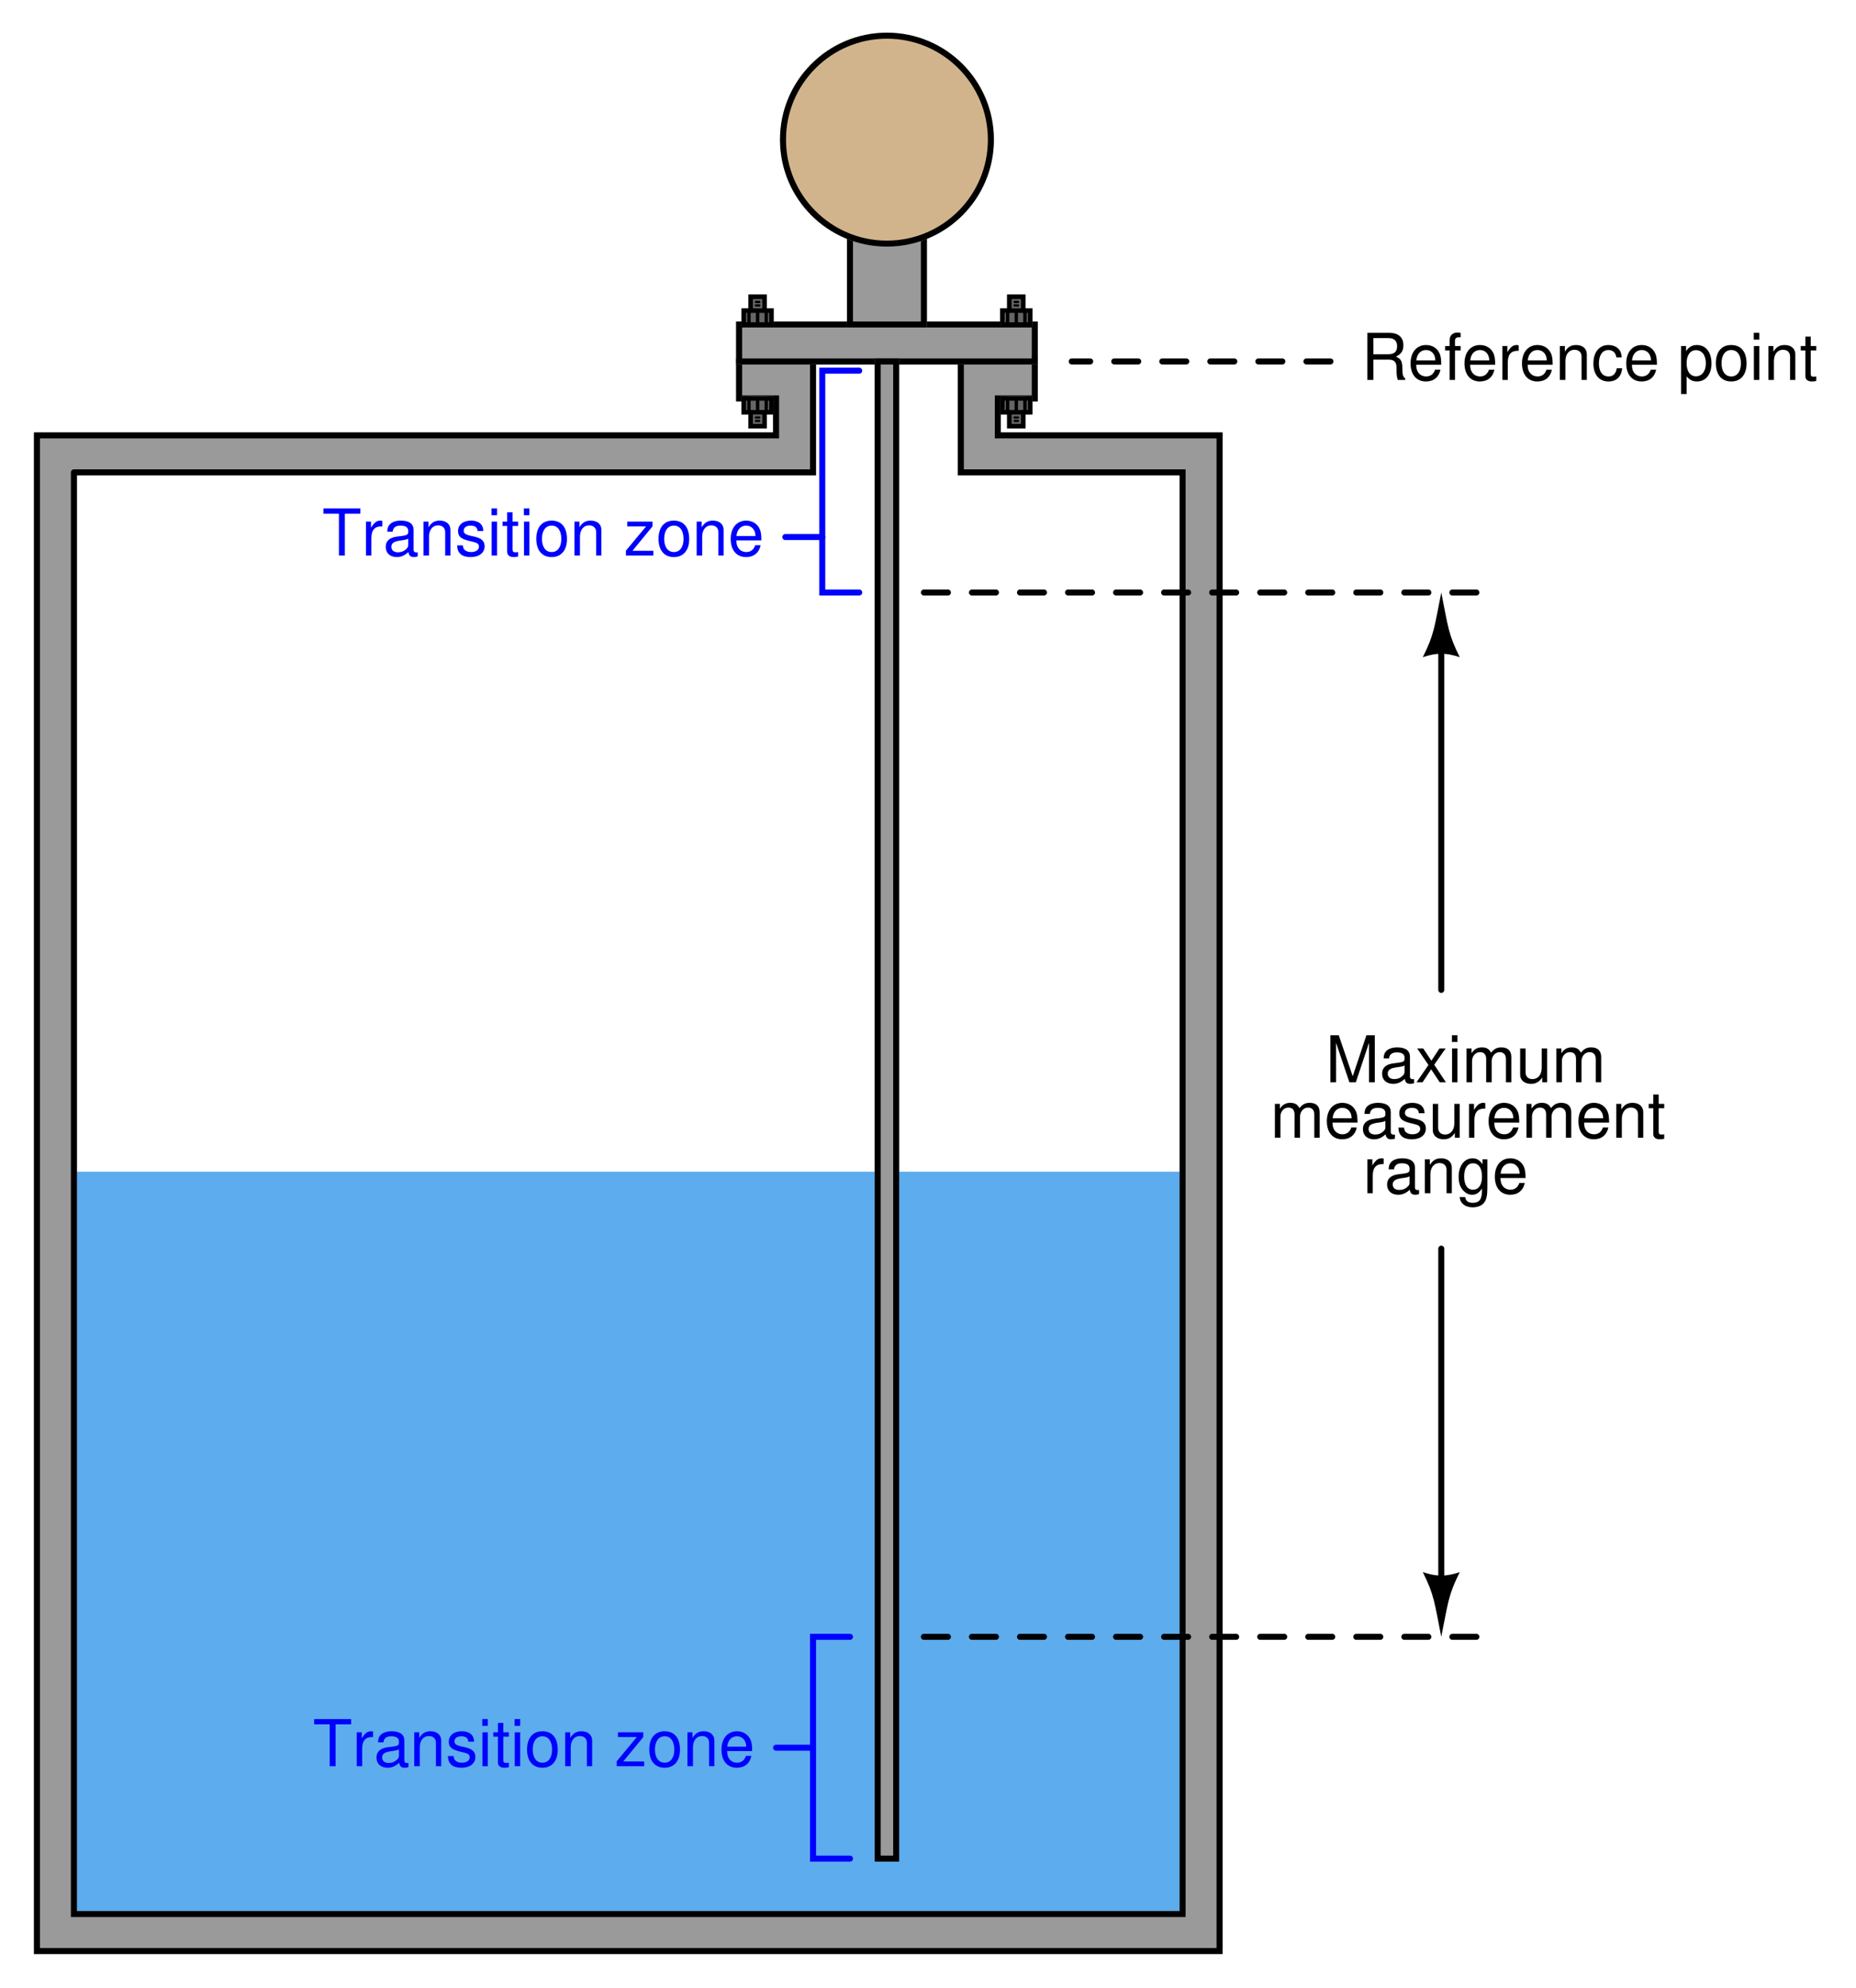 <?xml version="1.0" encoding="UTF-8"?>
<svg xmlns="http://www.w3.org/2000/svg" xmlns:xlink="http://www.w3.org/1999/xlink" viewBox="0 0 225.999 241.999" version="1.2">
<defs>
<g>
<symbol overflow="visible" id="glyph0-0">
<path style="stroke:none;" d=""/>
</symbol>
<symbol overflow="visible" id="glyph0-1">
<path style="stroke:none;" d="M 2.781 -5.094 L 4.672 -5.094 L 4.672 -5.734 L 0.172 -5.734 L 0.172 -5.094 L 2.062 -5.094 L 2.062 0 L 2.781 0 Z M 2.781 -5.094 "/>
</symbol>
<symbol overflow="visible" id="glyph0-2">
<path style="stroke:none;" d="M 0.547 -4.125 L 0.547 0 L 1.203 0 L 1.203 -2.141 C 1.219 -3.141 1.625 -3.578 2.531 -3.547 L 2.531 -4.219 C 2.422 -4.234 2.359 -4.25 2.281 -4.25 C 1.844 -4.25 1.531 -4 1.156 -3.375 L 1.156 -4.125 Z M 0.547 -4.125 "/>
</symbol>
<symbol overflow="visible" id="glyph0-3">
<path style="stroke:none;" d="M 4.219 -0.391 C 4.141 -0.375 4.109 -0.375 4.078 -0.375 C 3.844 -0.375 3.719 -0.484 3.719 -0.688 L 3.719 -3.125 C 3.719 -3.844 3.188 -4.25 2.172 -4.25 C 1.562 -4.25 1.078 -4.078 0.797 -3.766 C 0.609 -3.547 0.531 -3.312 0.516 -2.906 L 1.172 -2.906 C 1.234 -3.406 1.531 -3.641 2.141 -3.641 C 2.734 -3.641 3.062 -3.422 3.062 -3.031 L 3.062 -2.844 C 3.062 -2.562 2.906 -2.469 2.375 -2.391 C 1.453 -2.281 1.312 -2.25 1.062 -2.141 C 0.578 -1.938 0.328 -1.578 0.328 -1.047 C 0.328 -0.297 0.844 0.188 1.688 0.188 C 2.203 0.188 2.625 0 3.094 -0.422 C 3.141 0 3.344 0.188 3.766 0.188 C 3.906 0.188 4 0.172 4.219 0.109 Z M 3.062 -1.297 C 3.062 -1.078 3 -0.938 2.797 -0.766 C 2.531 -0.516 2.219 -0.391 1.828 -0.391 C 1.312 -0.391 1.016 -0.641 1.016 -1.062 C 1.016 -1.484 1.297 -1.703 2.016 -1.812 C 2.703 -1.906 2.844 -1.938 3.062 -2.047 Z M 3.062 -1.297 "/>
</symbol>
<symbol overflow="visible" id="glyph0-4">
<path style="stroke:none;" d="M 0.547 -4.125 L 0.547 0 L 1.219 0 L 1.219 -2.281 C 1.219 -3.125 1.656 -3.672 2.328 -3.672 C 2.844 -3.672 3.188 -3.359 3.188 -2.859 L 3.188 0 L 3.828 0 L 3.828 -3.125 C 3.828 -3.797 3.328 -4.25 2.531 -4.25 C 1.906 -4.25 1.516 -4.016 1.156 -3.438 L 1.156 -4.125 Z M 0.547 -4.125 "/>
</symbol>
<symbol overflow="visible" id="glyph0-5">
<path style="stroke:none;" d="M 3.453 -2.984 C 3.438 -3.781 2.906 -4.25 1.953 -4.25 C 1 -4.25 0.375 -3.75 0.375 -2.984 C 0.375 -2.344 0.703 -2.031 1.672 -1.797 L 2.297 -1.641 C 2.75 -1.531 2.922 -1.375 2.922 -1.078 C 2.922 -0.688 2.547 -0.422 1.969 -0.422 C 1.609 -0.422 1.312 -0.531 1.156 -0.703 C 1.047 -0.812 1 -0.938 0.953 -1.234 L 0.266 -1.234 C 0.297 -0.281 0.828 0.188 1.906 0.188 C 2.953 0.188 3.609 -0.328 3.609 -1.125 C 3.609 -1.734 3.266 -2.078 2.453 -2.281 L 1.812 -2.422 C 1.281 -2.547 1.062 -2.719 1.062 -3.016 C 1.062 -3.406 1.391 -3.641 1.922 -3.641 C 2.453 -3.641 2.734 -3.406 2.75 -2.984 Z M 3.453 -2.984 "/>
</symbol>
<symbol overflow="visible" id="glyph0-6">
<path style="stroke:none;" d="M 1.188 -4.125 L 0.531 -4.125 L 0.531 0 L 1.188 0 Z M 1.188 -5.734 L 0.516 -5.734 L 0.516 -4.906 L 1.188 -4.906 Z M 1.188 -5.734 "/>
</symbol>
<symbol overflow="visible" id="glyph0-7">
<path style="stroke:none;" d="M 2 -4.125 L 1.328 -4.125 L 1.328 -5.266 L 0.672 -5.266 L 0.672 -4.125 L 0.109 -4.125 L 0.109 -3.594 L 0.672 -3.594 L 0.672 -0.469 C 0.672 -0.047 0.953 0.188 1.469 0.188 C 1.641 0.188 1.781 0.172 2 0.125 L 2 -0.422 C 1.906 -0.406 1.812 -0.391 1.688 -0.391 C 1.406 -0.391 1.328 -0.469 1.328 -0.766 L 1.328 -3.594 L 2 -3.594 Z M 2 -4.125 "/>
</symbol>
<symbol overflow="visible" id="glyph0-8">
<path style="stroke:none;" d="M 2.141 -4.25 C 0.969 -4.25 0.281 -3.422 0.281 -2.031 C 0.281 -0.641 0.969 0.188 2.156 0.188 C 3.312 0.188 4.016 -0.641 4.016 -2 C 4.016 -3.438 3.344 -4.25 2.141 -4.25 Z M 2.156 -3.641 C 2.891 -3.641 3.328 -3.031 3.328 -2.016 C 3.328 -1.031 2.875 -0.422 2.156 -0.422 C 1.422 -0.422 0.969 -1.031 0.969 -2.031 C 0.969 -3.031 1.422 -3.641 2.156 -3.641 Z M 2.156 -3.641 "/>
</symbol>
<symbol overflow="visible" id="glyph0-9">
<path style="stroke:none;" d=""/>
</symbol>
<symbol overflow="visible" id="glyph0-10">
<path style="stroke:none;" d="M 3.484 -4.125 L 0.406 -4.125 L 0.406 -3.547 L 2.703 -3.547 L 0.25 -0.594 L 0.25 0 L 3.594 0 L 3.594 -0.578 L 1.047 -0.578 L 3.484 -3.547 Z M 3.484 -4.125 "/>
</symbol>
<symbol overflow="visible" id="glyph0-11">
<path style="stroke:none;" d="M 4.047 -1.844 C 4.047 -2.469 4 -2.844 3.875 -3.156 C 3.609 -3.828 2.984 -4.25 2.203 -4.25 C 1.062 -4.25 0.312 -3.375 0.312 -2.016 C 0.312 -0.641 1.031 0.188 2.188 0.188 C 3.141 0.188 3.781 -0.359 3.953 -1.25 L 3.297 -1.25 C 3.109 -0.703 2.734 -0.422 2.219 -0.422 C 1.797 -0.422 1.438 -0.609 1.219 -0.953 C 1.062 -1.203 1.016 -1.438 1 -1.844 Z M 1.016 -2.375 C 1.078 -3.141 1.531 -3.641 2.203 -3.641 C 2.859 -3.641 3.328 -3.125 3.328 -2.375 Z M 1.016 -2.375 "/>
</symbol>
<symbol overflow="visible" id="glyph0-12">
<path style="stroke:none;" d="M 3.688 0 L 5.297 -4.812 L 5.297 0 L 6 0 L 6 -5.734 L 4.984 -5.734 L 3.312 -0.734 L 1.609 -5.734 L 0.594 -5.734 L 0.594 0 L 1.281 0 L 1.281 -4.812 L 2.906 0 Z M 3.688 0 "/>
</symbol>
<symbol overflow="visible" id="glyph0-13">
<path style="stroke:none;" d="M 2.297 -2.141 L 3.688 -4.125 L 2.938 -4.125 L 1.953 -2.625 L 0.953 -4.125 L 0.219 -4.125 L 1.594 -2.109 L 0.141 0 L 0.875 0 L 1.922 -1.578 L 2.969 0 L 3.719 0 Z M 2.297 -2.141 "/>
</symbol>
<symbol overflow="visible" id="glyph0-14">
<path style="stroke:none;" d="M 0.547 -4.125 L 0.547 0 L 1.219 0 L 1.219 -2.594 C 1.219 -3.188 1.641 -3.672 2.188 -3.672 C 2.672 -3.672 2.938 -3.375 2.938 -2.844 L 2.938 0 L 3.609 0 L 3.609 -2.594 C 3.609 -3.188 4.047 -3.672 4.578 -3.672 C 5.062 -3.672 5.344 -3.359 5.344 -2.844 L 5.344 0 L 6 0 L 6 -3.094 C 6 -3.828 5.578 -4.25 4.797 -4.25 C 4.25 -4.25 3.922 -4.078 3.531 -3.609 C 3.297 -4.062 2.969 -4.25 2.422 -4.25 C 1.875 -4.25 1.5 -4.047 1.156 -3.547 L 1.156 -4.125 Z M 0.547 -4.125 "/>
</symbol>
<symbol overflow="visible" id="glyph0-15">
<path style="stroke:none;" d="M 3.797 0 L 3.797 -4.125 L 3.141 -4.125 L 3.141 -1.781 C 3.141 -0.938 2.703 -0.391 2.016 -0.391 C 1.5 -0.391 1.172 -0.703 1.172 -1.203 L 1.172 -4.125 L 0.516 -4.125 L 0.516 -0.938 C 0.516 -0.266 1.031 0.188 1.828 0.188 C 2.438 0.188 2.812 -0.031 3.203 -0.578 L 3.203 0 Z M 3.797 0 "/>
</symbol>
<symbol overflow="visible" id="glyph0-16">
<path style="stroke:none;" d="M 3.188 -4.125 L 3.188 -3.531 C 2.844 -4.031 2.484 -4.25 1.969 -4.25 C 0.969 -4.25 0.281 -3.312 0.281 -2 C 0.281 -1.297 0.438 -0.797 0.797 -0.375 C 1.109 -0.016 1.5 0.188 1.922 0.188 C 2.422 0.188 2.766 -0.047 3.125 -0.562 L 3.125 -0.344 C 3.125 0.75 2.812 1.172 2 1.172 C 1.438 1.172 1.141 0.938 1.078 0.469 L 0.406 0.469 C 0.469 1.234 1.078 1.719 1.984 1.719 C 2.578 1.719 3.094 1.516 3.359 1.188 C 3.672 0.797 3.781 0.297 3.781 -0.672 L 3.781 -4.125 Z M 2.031 -3.641 C 2.719 -3.641 3.125 -3.062 3.125 -2.016 C 3.125 -1.016 2.719 -0.422 2.031 -0.422 C 1.359 -0.422 0.953 -1.016 0.953 -2.031 C 0.953 -3.047 1.359 -3.641 2.031 -3.641 Z M 2.031 -3.641 "/>
</symbol>
<symbol overflow="visible" id="glyph0-17">
<path style="stroke:none;" d="M 1.469 -2.469 L 3.359 -2.469 C 4.016 -2.469 4.297 -2.156 4.297 -1.453 L 4.297 -0.938 C 4.297 -0.578 4.359 -0.234 4.453 0 L 5.344 0 L 5.344 -0.188 C 5.078 -0.375 5.016 -0.578 5 -1.344 C 5 -2.281 4.844 -2.562 4.219 -2.828 C 4.859 -3.156 5.125 -3.547 5.125 -4.203 C 5.125 -5.203 4.516 -5.734 3.375 -5.734 L 0.734 -5.734 L 0.734 0 L 1.469 0 Z M 1.469 -3.125 L 1.469 -5.094 L 3.234 -5.094 C 3.641 -5.094 3.875 -5.031 4.062 -4.875 C 4.266 -4.703 4.359 -4.453 4.359 -4.109 C 4.359 -3.422 4.016 -3.125 3.234 -3.125 Z M 1.469 -3.125 "/>
</symbol>
<symbol overflow="visible" id="glyph0-18">
<path style="stroke:none;" d="M 2.031 -4.125 L 1.344 -4.125 L 1.344 -4.766 C 1.344 -5.047 1.5 -5.188 1.797 -5.188 C 1.859 -5.188 1.875 -5.188 2.031 -5.188 L 2.031 -5.719 C 1.875 -5.75 1.797 -5.766 1.656 -5.766 C 1.062 -5.766 0.688 -5.422 0.688 -4.828 L 0.688 -4.125 L 0.141 -4.125 L 0.141 -3.594 L 0.688 -3.594 L 0.688 0 L 1.344 0 L 1.344 -3.594 L 2.031 -3.594 Z M 2.031 -4.125 "/>
</symbol>
<symbol overflow="visible" id="glyph0-19">
<path style="stroke:none;" d="M 3.703 -2.734 C 3.672 -3.141 3.594 -3.406 3.438 -3.625 C 3.156 -4.016 2.656 -4.25 2.078 -4.25 C 0.953 -4.25 0.25 -3.359 0.25 -2 C 0.25 -0.656 0.953 0.188 2.078 0.188 C 3.062 0.188 3.672 -0.406 3.75 -1.422 L 3.094 -1.422 C 2.984 -0.75 2.641 -0.422 2.094 -0.422 C 1.359 -0.422 0.922 -1.016 0.922 -2 C 0.922 -3.031 1.359 -3.641 2.078 -3.641 C 2.625 -3.641 2.969 -3.312 3.047 -2.734 Z M 3.703 -2.734 "/>
</symbol>
<symbol overflow="visible" id="glyph0-20">
<path style="stroke:none;" d="M 0.422 1.719 L 1.094 1.719 L 1.094 -0.438 C 1.438 -0.016 1.812 0.188 2.359 0.188 C 3.422 0.188 4.125 -0.672 4.125 -2 C 4.125 -3.375 3.438 -4.25 2.344 -4.25 C 1.781 -4.25 1.344 -4 1.031 -3.5 L 1.031 -4.125 L 0.422 -4.125 Z M 2.234 -3.625 C 2.969 -3.625 3.438 -3 3.438 -2.016 C 3.438 -1.078 2.953 -0.438 2.234 -0.438 C 1.531 -0.438 1.094 -1.062 1.094 -2.031 C 1.094 -3 1.531 -3.625 2.234 -3.625 Z M 2.234 -3.625 "/>
</symbol>
</g>
<clipPath id="clip1">
  <path d="M 89 0.5 L 127 0.5 L 127 36 L 89 36 Z M 89 0.5 "/>
</clipPath>
</defs>
<g id="surface1">
<path style="fill-rule:evenodd;fill:rgb(36.108%,67.577%,93.359%);fill-opacity:1;stroke-width:7.312;stroke-linecap:round;stroke-linejoin:miter;stroke:rgb(36.108%,67.577%,93.359%);stroke-opacity:1;stroke-miterlimit:6;" d="M 85 84.99 L 1435 84.99 L 1435 984.99 L 85 984.99 Z M 85 84.99 " transform="matrix(0.1,0,0,-0.1,0.5,241.499)"/>
<path style="fill-rule:evenodd;fill:rgb(60.352%,60.352%,60.352%);fill-opacity:1;stroke-width:7.312;stroke-linecap:round;stroke-linejoin:miter;stroke:rgb(60.352%,60.352%,60.352%);stroke-opacity:1;stroke-miterlimit:6;" d="M 85 1839.99 L 985 1839.99 L 985 1974.99 L 895 1974.99 L 895 1929.99 L 940 1929.99 L 940 1884.99 L 40 1884.99 L 40 39.99 L 1480 39.99 L 1480 1884.99 L 1210 1884.99 L 1210 1929.99 L 1255 1929.99 L 1255 1974.99 L 1165 1974.99 L 1165 1839.99 L 1435 1839.99 L 1435 84.99 L 85 84.99 L 85 1839.99 " transform="matrix(0.1,0,0,-0.1,0.5,241.499)"/>
<path style="fill:none;stroke-width:7.312;stroke-linecap:round;stroke-linejoin:miter;stroke:rgb(0%,0%,0%);stroke-opacity:1;stroke-miterlimit:6;" d="M 85 1839.99 L 985 1839.99 L 985 1974.99 L 895 1974.99 L 895 1929.99 L 940 1929.99 L 940 1884.99 L 40 1884.99 L 40 39.99 L 1480 39.99 L 1480 1884.99 L 1210 1884.99 L 1210 1929.99 L 1255 1929.99 L 1255 1974.99 L 1165 1974.99 L 1165 1839.99 L 1435 1839.99 L 1435 84.99 L 85 84.99 L 85 1839.99 " transform="matrix(0.1,0,0,-0.1,0.5,241.499)"/>
<path style="fill-rule:evenodd;fill:rgb(60.352%,60.352%,60.352%);fill-opacity:1;stroke-width:7.312;stroke-linecap:round;stroke-linejoin:miter;stroke:rgb(60.352%,60.352%,60.352%);stroke-opacity:1;stroke-miterlimit:6;" d="M 895 1974.99 L 1255 1974.99 L 1255 2019.99 L 895 2019.99 Z M 895 1974.99 " transform="matrix(0.1,0,0,-0.1,0.5,241.499)"/>
<path style="fill:none;stroke-width:7.312;stroke-linecap:round;stroke-linejoin:miter;stroke:rgb(0%,0%,0%);stroke-opacity:1;stroke-miterlimit:6;" d="M 895 1974.99 L 1255 1974.99 L 1255 2019.99 L 895 2019.99 Z M 895 1974.99 " transform="matrix(0.1,0,0,-0.1,0.5,241.499)"/>
<path style="fill-rule:evenodd;fill:rgb(60.352%,60.352%,60.352%);fill-opacity:1;stroke-width:7.312;stroke-linecap:round;stroke-linejoin:miter;stroke:rgb(60.352%,60.352%,60.352%);stroke-opacity:1;stroke-miterlimit:6;" d="M 1030 2019.99 L 1120 2019.99 L 1120 2154.99 L 1030 2154.99 Z M 1030 2019.99 " transform="matrix(0.1,0,0,-0.1,0.5,241.499)"/>
<path style="fill:none;stroke-width:7.312;stroke-linecap:round;stroke-linejoin:miter;stroke:rgb(0%,0%,0%);stroke-opacity:1;stroke-miterlimit:6;" d="M 1030 2019.99 L 1120 2019.99 L 1120 2154.99 L 1030 2154.99 Z M 1030 2019.99 " transform="matrix(0.1,0,0,-0.1,0.5,241.499)"/>
<path style=" stroke:none;fill-rule:evenodd;fill:rgb(82.422%,70.506%,54.881%);fill-opacity:1;" d="M 120.656 17 C 120.656 10.008 114.988 4.344 108 4.344 C 101.012 4.344 95.344 10.008 95.344 17 C 95.344 23.988 101.012 29.656 108 29.656 C 114.988 29.656 120.656 23.988 120.656 17 "/>
<g clip-path="url(#clip1)" clip-rule="nonzero">
<path style="fill:none;stroke-width:7.312;stroke-linecap:round;stroke-linejoin:miter;stroke:rgb(82.422%,70.506%,54.881%);stroke-opacity:1;stroke-miterlimit:6;" d="M 1201.562 2244.99 C 1201.562 2314.912 1144.883 2371.552 1075 2371.552 C 1005.117 2371.552 948.438 2314.912 948.438 2244.99 C 948.438 2175.107 1005.117 2118.427 1075 2118.427 C 1144.883 2118.427 1201.562 2175.107 1201.562 2244.99 " transform="matrix(0.1,0,0,-0.1,0.5,241.499)"/>
<path style="fill:none;stroke-width:7.312;stroke-linecap:round;stroke-linejoin:miter;stroke:rgb(0%,0%,0%);stroke-opacity:1;stroke-miterlimit:6;" d="M 1201.562 2244.99 C 1201.562 2314.912 1144.883 2371.552 1075 2371.552 C 1005.117 2371.552 948.438 2314.912 948.438 2244.99 C 948.438 2175.107 1005.117 2118.427 1075 2118.427 C 1144.883 2118.427 1201.562 2175.107 1201.562 2244.99 " transform="matrix(0.1,0,0,-0.1,0.5,241.499)"/>
</g>
<path style="fill-rule:evenodd;fill:rgb(60.352%,60.352%,60.352%);fill-opacity:1;stroke-width:7.312;stroke-linecap:round;stroke-linejoin:miter;stroke:rgb(60.352%,60.352%,60.352%);stroke-opacity:1;stroke-miterlimit:6;" d="M 1063.75 152.49 L 1086.25 152.49 L 1086.25 1974.99 L 1063.75 1974.99 Z M 1063.75 152.49 " transform="matrix(0.1,0,0,-0.1,0.5,241.499)"/>
<path style="fill:none;stroke-width:7.312;stroke-linecap:round;stroke-linejoin:miter;stroke:rgb(0%,0%,0%);stroke-opacity:1;stroke-miterlimit:6;" d="M 1063.75 152.49 L 1086.25 152.49 L 1086.25 1974.99 L 1063.75 1974.99 Z M 1063.75 152.49 " transform="matrix(0.1,0,0,-0.1,0.5,241.499)"/>
<path style="fill:none;stroke-width:7.312;stroke-linecap:round;stroke-linejoin:miter;stroke:rgb(0%,0%,100%);stroke-opacity:1;stroke-miterlimit:6;" d="M 1030 422.49 L 985 422.49 L 985 152.49 L 1030 152.49 " transform="matrix(0.1,0,0,-0.1,0.5,241.499)"/>
<path style="fill:none;stroke-width:7.312;stroke-linecap:round;stroke-linejoin:miter;stroke:rgb(0%,0%,100%);stroke-opacity:1;stroke-miterlimit:6;" d="M 940 287.49 L 985 287.49 " transform="matrix(0.1,0,0,-0.1,0.5,241.499)"/>
<g style="fill:rgb(0%,0%,100%);fill-opacity:1;">
  <use xlink:href="#glyph0-1" x="38.083" y="214.999"/>
  <use xlink:href="#glyph0-2" x="42.894" y="214.999"/>
  <use xlink:href="#glyph0-3" x="45.517" y="214.999"/>
  <use xlink:href="#glyph0-4" x="49.895" y="214.999"/>
  <use xlink:href="#glyph0-5" x="54.274" y="214.999"/>
  <use xlink:href="#glyph0-6" x="58.211" y="214.999"/>
  <use xlink:href="#glyph0-7" x="59.96" y="214.999"/>
  <use xlink:href="#glyph0-6" x="62.149" y="214.999"/>
  <use xlink:href="#glyph0-8" x="63.897" y="214.999"/>
  <use xlink:href="#glyph0-4" x="68.276" y="214.999"/>
  <use xlink:href="#glyph0-9" x="72.654" y="214.999"/>
  <use xlink:href="#glyph0-10" x="74.843" y="214.999"/>
  <use xlink:href="#glyph0-8" x="78.781" y="214.999"/>
  <use xlink:href="#glyph0-4" x="83.159" y="214.999"/>
  <use xlink:href="#glyph0-11" x="87.538" y="214.999"/>
</g>
<path style="fill:none;stroke-width:7.312;stroke-linecap:round;stroke-linejoin:miter;stroke:rgb(0%,0%,100%);stroke-opacity:1;stroke-miterlimit:6;" d="M 1041.25 1963.74 L 996.25 1963.74 L 996.25 1693.74 L 1041.25 1693.74 " transform="matrix(0.1,0,0,-0.1,0.5,241.499)"/>
<path style="fill:none;stroke-width:7.312;stroke-linecap:round;stroke-linejoin:miter;stroke:rgb(0%,0%,100%);stroke-opacity:1;stroke-miterlimit:6;" d="M 951.25 1761.24 L 996.25 1761.24 " transform="matrix(0.1,0,0,-0.1,0.5,241.499)"/>
<g style="fill:rgb(0%,0%,100%);fill-opacity:1;">
  <use xlink:href="#glyph0-1" x="39.208" y="67.624"/>
  <use xlink:href="#glyph0-2" x="44.019" y="67.624"/>
  <use xlink:href="#glyph0-3" x="46.642" y="67.624"/>
  <use xlink:href="#glyph0-4" x="51.02" y="67.624"/>
  <use xlink:href="#glyph0-5" x="55.399" y="67.624"/>
  <use xlink:href="#glyph0-6" x="59.336" y="67.624"/>
  <use xlink:href="#glyph0-7" x="61.085" y="67.624"/>
  <use xlink:href="#glyph0-6" x="63.274" y="67.624"/>
  <use xlink:href="#glyph0-8" x="65.022" y="67.624"/>
  <use xlink:href="#glyph0-4" x="69.401" y="67.624"/>
  <use xlink:href="#glyph0-9" x="73.779" y="67.624"/>
  <use xlink:href="#glyph0-10" x="75.968" y="67.624"/>
  <use xlink:href="#glyph0-8" x="79.906" y="67.624"/>
  <use xlink:href="#glyph0-4" x="84.284" y="67.624"/>
  <use xlink:href="#glyph0-11" x="88.663" y="67.624"/>
</g>
<path style=" stroke:none;fill-rule:evenodd;fill:rgb(0%,0%,0%);fill-opacity:1;" d="M 177.75 80 C 176.344 77.188 176.344 76.344 175.5 72.125 C 174.656 76.344 174.656 77.188 173.25 80 C 174.938 79.438 176.062 79.438 177.75 80 "/>
<path style=" stroke:none;fill-rule:evenodd;fill:rgb(0%,0%,0%);fill-opacity:1;" d="M 177.75 191.375 C 176.344 194.188 176.344 195.031 175.5 199.25 C 174.656 195.031 174.656 194.188 173.25 191.375 C 174.938 191.938 176.062 191.938 177.75 191.375 "/>
<path style="fill:none;stroke-width:7.312;stroke-linecap:round;stroke-linejoin:miter;stroke:rgb(0%,0%,0%);stroke-opacity:1;stroke-miterlimit:6;" d="M 1750 1209.99 L 1750 1659.99 " transform="matrix(0.1,0,0,-0.1,0.5,241.499)"/>
<g style="fill:rgb(0%,0%,0%);fill-opacity:1;">
  <use xlink:href="#glyph0-12" x="161.405" y="131.749"/>
  <use xlink:href="#glyph0-3" x="167.965" y="131.749"/>
  <use xlink:href="#glyph0-13" x="172.343" y="131.749"/>
  <use xlink:href="#glyph0-6" x="176.281" y="131.749"/>
  <use xlink:href="#glyph0-14" x="178.029" y="131.749"/>
  <use xlink:href="#glyph0-15" x="184.589" y="131.749"/>
  <use xlink:href="#glyph0-14" x="188.968" y="131.749"/>
</g>
<g style="fill:rgb(0%,0%,0%);fill-opacity:1;">
  <use xlink:href="#glyph0-14" x="154.694" y="138.499"/>
  <use xlink:href="#glyph0-11" x="161.254" y="138.499"/>
  <use xlink:href="#glyph0-3" x="165.632" y="138.499"/>
  <use xlink:href="#glyph0-5" x="170.011" y="138.499"/>
  <use xlink:href="#glyph0-15" x="173.948" y="138.499"/>
  <use xlink:href="#glyph0-2" x="178.327" y="138.499"/>
  <use xlink:href="#glyph0-11" x="180.949" y="138.499"/>
  <use xlink:href="#glyph0-14" x="185.328" y="138.499"/>
  <use xlink:href="#glyph0-11" x="191.888" y="138.499"/>
  <use xlink:href="#glyph0-4" x="196.266" y="138.499"/>
  <use xlink:href="#glyph0-7" x="200.645" y="138.499"/>
</g>
<g style="fill:rgb(0%,0%,0%);fill-opacity:1;">
  <use xlink:href="#glyph0-2" x="165.952" y="145.249"/>
  <use xlink:href="#glyph0-3" x="168.574" y="145.249"/>
  <use xlink:href="#glyph0-4" x="172.953" y="145.249"/>
  <use xlink:href="#glyph0-16" x="177.331" y="145.249"/>
  <use xlink:href="#glyph0-11" x="181.71" y="145.249"/>
</g>
<path style="fill:none;stroke-width:7.312;stroke-linecap:round;stroke-linejoin:miter;stroke:rgb(0%,0%,0%);stroke-opacity:1;stroke-miterlimit:6;" d="M 1750 444.99 L 1750 894.99 " transform="matrix(0.1,0,0,-0.1,0.5,241.499)"/>
<path style="fill:none;stroke-width:7.312;stroke-linecap:round;stroke-linejoin:miter;stroke:rgb(0%,0%,0%);stroke-opacity:1;stroke-dasharray:29.25,29.25;stroke-miterlimit:6;" d="M 1615 1974.99 L 1300 1974.99 " transform="matrix(0.1,0,0,-0.1,0.5,241.499)"/>
<g style="fill:rgb(0%,0%,0%);fill-opacity:1;">
  <use xlink:href="#glyph0-17" x="165.761" y="46.249"/>
  <use xlink:href="#glyph0-11" x="171.447" y="46.249"/>
  <use xlink:href="#glyph0-18" x="175.825" y="46.249"/>
  <use xlink:href="#glyph0-11" x="178.014" y="46.249"/>
  <use xlink:href="#glyph0-2" x="182.393" y="46.249"/>
  <use xlink:href="#glyph0-11" x="185.015" y="46.249"/>
  <use xlink:href="#glyph0-4" x="189.394" y="46.249"/>
  <use xlink:href="#glyph0-19" x="193.772" y="46.249"/>
  <use xlink:href="#glyph0-11" x="197.71" y="46.249"/>
  <use xlink:href="#glyph0-9" x="202.088" y="46.249"/>
  <use xlink:href="#glyph0-20" x="204.278" y="46.249"/>
  <use xlink:href="#glyph0-8" x="208.656" y="46.249"/>
  <use xlink:href="#glyph0-6" x="213.035" y="46.249"/>
  <use xlink:href="#glyph0-4" x="214.783" y="46.249"/>
  <use xlink:href="#glyph0-7" x="219.161" y="46.249"/>
</g>
<path style="fill:none;stroke-width:7.312;stroke-linecap:round;stroke-linejoin:miter;stroke:rgb(0%,0%,0%);stroke-opacity:1;stroke-dasharray:29.25,29.25;stroke-miterlimit:6;" d="M 1120 422.49 L 1795 422.49 " transform="matrix(0.1,0,0,-0.1,0.5,241.499)"/>
<path style="fill:none;stroke-width:7.312;stroke-linecap:round;stroke-linejoin:miter;stroke:rgb(0%,0%,0%);stroke-opacity:1;stroke-dasharray:29.25,29.25;stroke-miterlimit:6;" d="M 1120 1693.74 L 1795 1693.74 " transform="matrix(0.1,0,0,-0.1,0.5,241.499)"/>
<path style="fill-rule:evenodd;fill:rgb(39.989%,39.989%,39.989%);fill-opacity:1;stroke-width:5.484;stroke-linecap:round;stroke-linejoin:miter;stroke:rgb(39.989%,39.989%,39.989%);stroke-opacity:1;stroke-miterlimit:6;" d="M 909.062 2019.99 L 925.938 2019.99 L 925.938 2053.74 L 909.062 2053.74 Z M 909.062 2019.99 " transform="matrix(0.1,0,0,-0.1,0.5,241.499)"/>
<path style="fill-rule:evenodd;fill:rgb(39.989%,39.989%,39.989%);fill-opacity:1;stroke-width:5.484;stroke-linecap:round;stroke-linejoin:miter;stroke:rgb(39.989%,39.989%,39.989%);stroke-opacity:1;stroke-miterlimit:6;" d="M 900.625 2019.99 L 934.375 2019.99 L 934.375 2036.865 L 900.625 2036.865 Z M 900.625 2019.99 " transform="matrix(0.1,0,0,-0.1,0.5,241.499)"/>
<path style="fill:none;stroke-width:5.484;stroke-linecap:round;stroke-linejoin:miter;stroke:rgb(0%,0%,0%);stroke-opacity:1;stroke-miterlimit:6;" d="M 900.625 2019.99 L 934.375 2019.99 L 934.375 2036.865 L 900.625 2036.865 Z M 900.625 2019.99 " transform="matrix(0.1,0,0,-0.1,0.5,241.499)"/>
<path style="fill:none;stroke-width:5.484;stroke-linecap:round;stroke-linejoin:miter;stroke:rgb(0%,0%,0%);stroke-opacity:1;stroke-miterlimit:6;" d="M 909.062 2036.865 L 909.062 2053.74 L 925.938 2053.74 L 925.938 2036.865 " transform="matrix(0.1,0,0,-0.1,0.5,241.499)"/>
<path style="fill:none;stroke-width:2.742;stroke-linecap:round;stroke-linejoin:miter;stroke:rgb(0%,0%,0%);stroke-opacity:1;stroke-miterlimit:6;" d="M 915.391 2047.412 L 919.609 2047.412 " transform="matrix(0.1,0,0,-0.1,0.5,241.499)"/>
<path style="fill:none;stroke-width:2.742;stroke-linecap:round;stroke-linejoin:miter;stroke:rgb(0%,0%,0%);stroke-opacity:1;stroke-miterlimit:6;" d="M 915.391 2043.193 L 919.609 2043.193 " transform="matrix(0.1,0,0,-0.1,0.5,241.499)"/>
<path style="fill:none;stroke-width:4.113;stroke-linecap:round;stroke-linejoin:miter;stroke:rgb(0%,0%,0%);stroke-opacity:1;stroke-miterlimit:6;" d="M 928.047 2022.099 L 928.047 2034.756 " transform="matrix(0.1,0,0,-0.1,0.5,241.499)"/>
<path style="fill:none;stroke-width:4.113;stroke-linecap:round;stroke-linejoin:miter;stroke:rgb(0%,0%,0%);stroke-opacity:1;stroke-miterlimit:6;" d="M 906.953 2022.099 L 906.953 2034.756 " transform="matrix(0.1,0,0,-0.1,0.5,241.499)"/>
<path style="fill:none;stroke-width:4.113;stroke-linecap:round;stroke-linejoin:miter;stroke:rgb(0%,0%,0%);stroke-opacity:1;stroke-miterlimit:6;" d="M 917.5 2019.99 L 917.5 2036.865 " transform="matrix(0.1,0,0,-0.1,0.5,241.499)"/>
<path style="fill-rule:evenodd;fill:rgb(39.989%,39.989%,39.989%);fill-opacity:1;stroke-width:5.484;stroke-linecap:round;stroke-linejoin:miter;stroke:rgb(39.989%,39.989%,39.989%);stroke-opacity:1;stroke-miterlimit:6;" d="M 909.062 1896.24 L 925.938 1896.24 L 925.938 1929.99 L 909.062 1929.99 Z M 909.062 1896.24 " transform="matrix(0.1,0,0,-0.1,0.5,241.499)"/>
<path style="fill-rule:evenodd;fill:rgb(39.989%,39.989%,39.989%);fill-opacity:1;stroke-width:5.484;stroke-linecap:round;stroke-linejoin:miter;stroke:rgb(39.989%,39.989%,39.989%);stroke-opacity:1;stroke-miterlimit:6;" d="M 900.625 1913.115 L 934.375 1913.115 L 934.375 1929.99 L 900.625 1929.99 Z M 900.625 1913.115 " transform="matrix(0.1,0,0,-0.1,0.5,241.499)"/>
<path style="fill:none;stroke-width:5.484;stroke-linecap:round;stroke-linejoin:miter;stroke:rgb(0%,0%,0%);stroke-opacity:1;stroke-miterlimit:6;" d="M 900.625 1913.115 L 934.375 1913.115 L 934.375 1929.99 L 900.625 1929.99 Z M 900.625 1913.115 " transform="matrix(0.1,0,0,-0.1,0.5,241.499)"/>
<path style="fill:none;stroke-width:5.484;stroke-linecap:round;stroke-linejoin:miter;stroke:rgb(0%,0%,0%);stroke-opacity:1;stroke-miterlimit:6;" d="M 925.938 1913.115 L 925.938 1896.24 L 909.062 1896.24 L 909.062 1913.115 " transform="matrix(0.1,0,0,-0.1,0.5,241.499)"/>
<path style="fill:none;stroke-width:2.742;stroke-linecap:round;stroke-linejoin:miter;stroke:rgb(0%,0%,0%);stroke-opacity:1;stroke-miterlimit:6;" d="M 919.609 1902.568 L 915.391 1902.568 " transform="matrix(0.1,0,0,-0.1,0.5,241.499)"/>
<path style="fill:none;stroke-width:2.742;stroke-linecap:round;stroke-linejoin:miter;stroke:rgb(0%,0%,0%);stroke-opacity:1;stroke-miterlimit:6;" d="M 919.609 1906.787 L 915.391 1906.787 " transform="matrix(0.1,0,0,-0.1,0.5,241.499)"/>
<path style="fill:none;stroke-width:4.113;stroke-linecap:round;stroke-linejoin:miter;stroke:rgb(0%,0%,0%);stroke-opacity:1;stroke-miterlimit:6;" d="M 906.953 1927.881 L 906.953 1915.224 " transform="matrix(0.1,0,0,-0.1,0.5,241.499)"/>
<path style="fill:none;stroke-width:4.113;stroke-linecap:round;stroke-linejoin:miter;stroke:rgb(0%,0%,0%);stroke-opacity:1;stroke-miterlimit:6;" d="M 928.047 1927.881 L 928.047 1915.224 " transform="matrix(0.1,0,0,-0.1,0.5,241.499)"/>
<path style="fill:none;stroke-width:4.113;stroke-linecap:round;stroke-linejoin:miter;stroke:rgb(0%,0%,0%);stroke-opacity:1;stroke-miterlimit:6;" d="M 917.5 1929.99 L 917.5 1913.115 " transform="matrix(0.1,0,0,-0.1,0.5,241.499)"/>
<path style="fill-rule:evenodd;fill:rgb(39.989%,39.989%,39.989%);fill-opacity:1;stroke-width:5.484;stroke-linecap:round;stroke-linejoin:miter;stroke:rgb(39.989%,39.989%,39.989%);stroke-opacity:1;stroke-miterlimit:6;" d="M 1224.062 2019.99 L 1240.938 2019.99 L 1240.938 2053.74 L 1224.062 2053.74 Z M 1224.062 2019.99 " transform="matrix(0.1,0,0,-0.1,0.5,241.499)"/>
<path style="fill-rule:evenodd;fill:rgb(39.989%,39.989%,39.989%);fill-opacity:1;stroke-width:5.484;stroke-linecap:round;stroke-linejoin:miter;stroke:rgb(39.989%,39.989%,39.989%);stroke-opacity:1;stroke-miterlimit:6;" d="M 1215.625 2019.99 L 1249.375 2019.99 L 1249.375 2036.865 L 1215.625 2036.865 Z M 1215.625 2019.99 " transform="matrix(0.1,0,0,-0.1,0.5,241.499)"/>
<path style="fill:none;stroke-width:5.484;stroke-linecap:round;stroke-linejoin:miter;stroke:rgb(0%,0%,0%);stroke-opacity:1;stroke-miterlimit:6;" d="M 1215.625 2019.99 L 1249.375 2019.99 L 1249.375 2036.865 L 1215.625 2036.865 Z M 1215.625 2019.99 " transform="matrix(0.1,0,0,-0.1,0.5,241.499)"/>
<path style="fill:none;stroke-width:5.484;stroke-linecap:round;stroke-linejoin:miter;stroke:rgb(0%,0%,0%);stroke-opacity:1;stroke-miterlimit:6;" d="M 1224.062 2036.865 L 1224.062 2053.74 L 1240.938 2053.74 L 1240.938 2036.865 " transform="matrix(0.1,0,0,-0.1,0.5,241.499)"/>
<path style="fill:none;stroke-width:2.742;stroke-linecap:round;stroke-linejoin:miter;stroke:rgb(0%,0%,0%);stroke-opacity:1;stroke-miterlimit:6;" d="M 1230.391 2047.412 L 1234.609 2047.412 " transform="matrix(0.1,0,0,-0.1,0.5,241.499)"/>
<path style="fill:none;stroke-width:2.742;stroke-linecap:round;stroke-linejoin:miter;stroke:rgb(0%,0%,0%);stroke-opacity:1;stroke-miterlimit:6;" d="M 1230.391 2043.193 L 1234.609 2043.193 " transform="matrix(0.1,0,0,-0.1,0.5,241.499)"/>
<path style="fill:none;stroke-width:4.113;stroke-linecap:round;stroke-linejoin:miter;stroke:rgb(0%,0%,0%);stroke-opacity:1;stroke-miterlimit:6;" d="M 1243.047 2022.099 L 1243.047 2034.756 " transform="matrix(0.1,0,0,-0.1,0.5,241.499)"/>
<path style="fill:none;stroke-width:4.113;stroke-linecap:round;stroke-linejoin:miter;stroke:rgb(0%,0%,0%);stroke-opacity:1;stroke-miterlimit:6;" d="M 1221.953 2022.099 L 1221.953 2034.756 " transform="matrix(0.1,0,0,-0.1,0.5,241.499)"/>
<path style="fill:none;stroke-width:4.113;stroke-linecap:round;stroke-linejoin:miter;stroke:rgb(0%,0%,0%);stroke-opacity:1;stroke-miterlimit:6;" d="M 1232.5 2019.99 L 1232.5 2036.865 " transform="matrix(0.1,0,0,-0.1,0.5,241.499)"/>
<path style="fill-rule:evenodd;fill:rgb(39.989%,39.989%,39.989%);fill-opacity:1;stroke-width:5.484;stroke-linecap:round;stroke-linejoin:miter;stroke:rgb(39.989%,39.989%,39.989%);stroke-opacity:1;stroke-miterlimit:6;" d="M 1224.062 1896.24 L 1240.938 1896.24 L 1240.938 1929.99 L 1224.062 1929.99 Z M 1224.062 1896.24 " transform="matrix(0.1,0,0,-0.1,0.5,241.499)"/>
<path style="fill-rule:evenodd;fill:rgb(39.989%,39.989%,39.989%);fill-opacity:1;stroke-width:5.484;stroke-linecap:round;stroke-linejoin:miter;stroke:rgb(39.989%,39.989%,39.989%);stroke-opacity:1;stroke-miterlimit:6;" d="M 1215.625 1913.115 L 1249.375 1913.115 L 1249.375 1929.99 L 1215.625 1929.99 Z M 1215.625 1913.115 " transform="matrix(0.1,0,0,-0.1,0.5,241.499)"/>
<path style="fill:none;stroke-width:5.484;stroke-linecap:round;stroke-linejoin:miter;stroke:rgb(0%,0%,0%);stroke-opacity:1;stroke-miterlimit:6;" d="M 1215.625 1913.115 L 1249.375 1913.115 L 1249.375 1929.99 L 1215.625 1929.99 Z M 1215.625 1913.115 " transform="matrix(0.1,0,0,-0.1,0.5,241.499)"/>
<path style="fill:none;stroke-width:5.484;stroke-linecap:round;stroke-linejoin:miter;stroke:rgb(0%,0%,0%);stroke-opacity:1;stroke-miterlimit:6;" d="M 1240.938 1913.115 L 1240.938 1896.24 L 1224.062 1896.24 L 1224.062 1913.115 " transform="matrix(0.1,0,0,-0.1,0.5,241.499)"/>
<path style="fill:none;stroke-width:2.742;stroke-linecap:round;stroke-linejoin:miter;stroke:rgb(0%,0%,0%);stroke-opacity:1;stroke-miterlimit:6;" d="M 1234.609 1902.568 L 1230.391 1902.568 " transform="matrix(0.1,0,0,-0.1,0.5,241.499)"/>
<path style="fill:none;stroke-width:2.742;stroke-linecap:round;stroke-linejoin:miter;stroke:rgb(0%,0%,0%);stroke-opacity:1;stroke-miterlimit:6;" d="M 1234.609 1906.787 L 1230.391 1906.787 " transform="matrix(0.1,0,0,-0.1,0.5,241.499)"/>
<path style="fill:none;stroke-width:4.113;stroke-linecap:round;stroke-linejoin:miter;stroke:rgb(0%,0%,0%);stroke-opacity:1;stroke-miterlimit:6;" d="M 1221.953 1927.881 L 1221.953 1915.224 " transform="matrix(0.1,0,0,-0.1,0.5,241.499)"/>
<path style="fill:none;stroke-width:4.113;stroke-linecap:round;stroke-linejoin:miter;stroke:rgb(0%,0%,0%);stroke-opacity:1;stroke-miterlimit:6;" d="M 1243.047 1927.881 L 1243.047 1915.224 " transform="matrix(0.1,0,0,-0.1,0.5,241.499)"/>
<path style="fill:none;stroke-width:4.113;stroke-linecap:round;stroke-linejoin:miter;stroke:rgb(0%,0%,0%);stroke-opacity:1;stroke-miterlimit:6;" d="M 1232.5 1929.99 L 1232.5 1913.115 " transform="matrix(0.1,0,0,-0.1,0.5,241.499)"/>
</g>
</svg>
